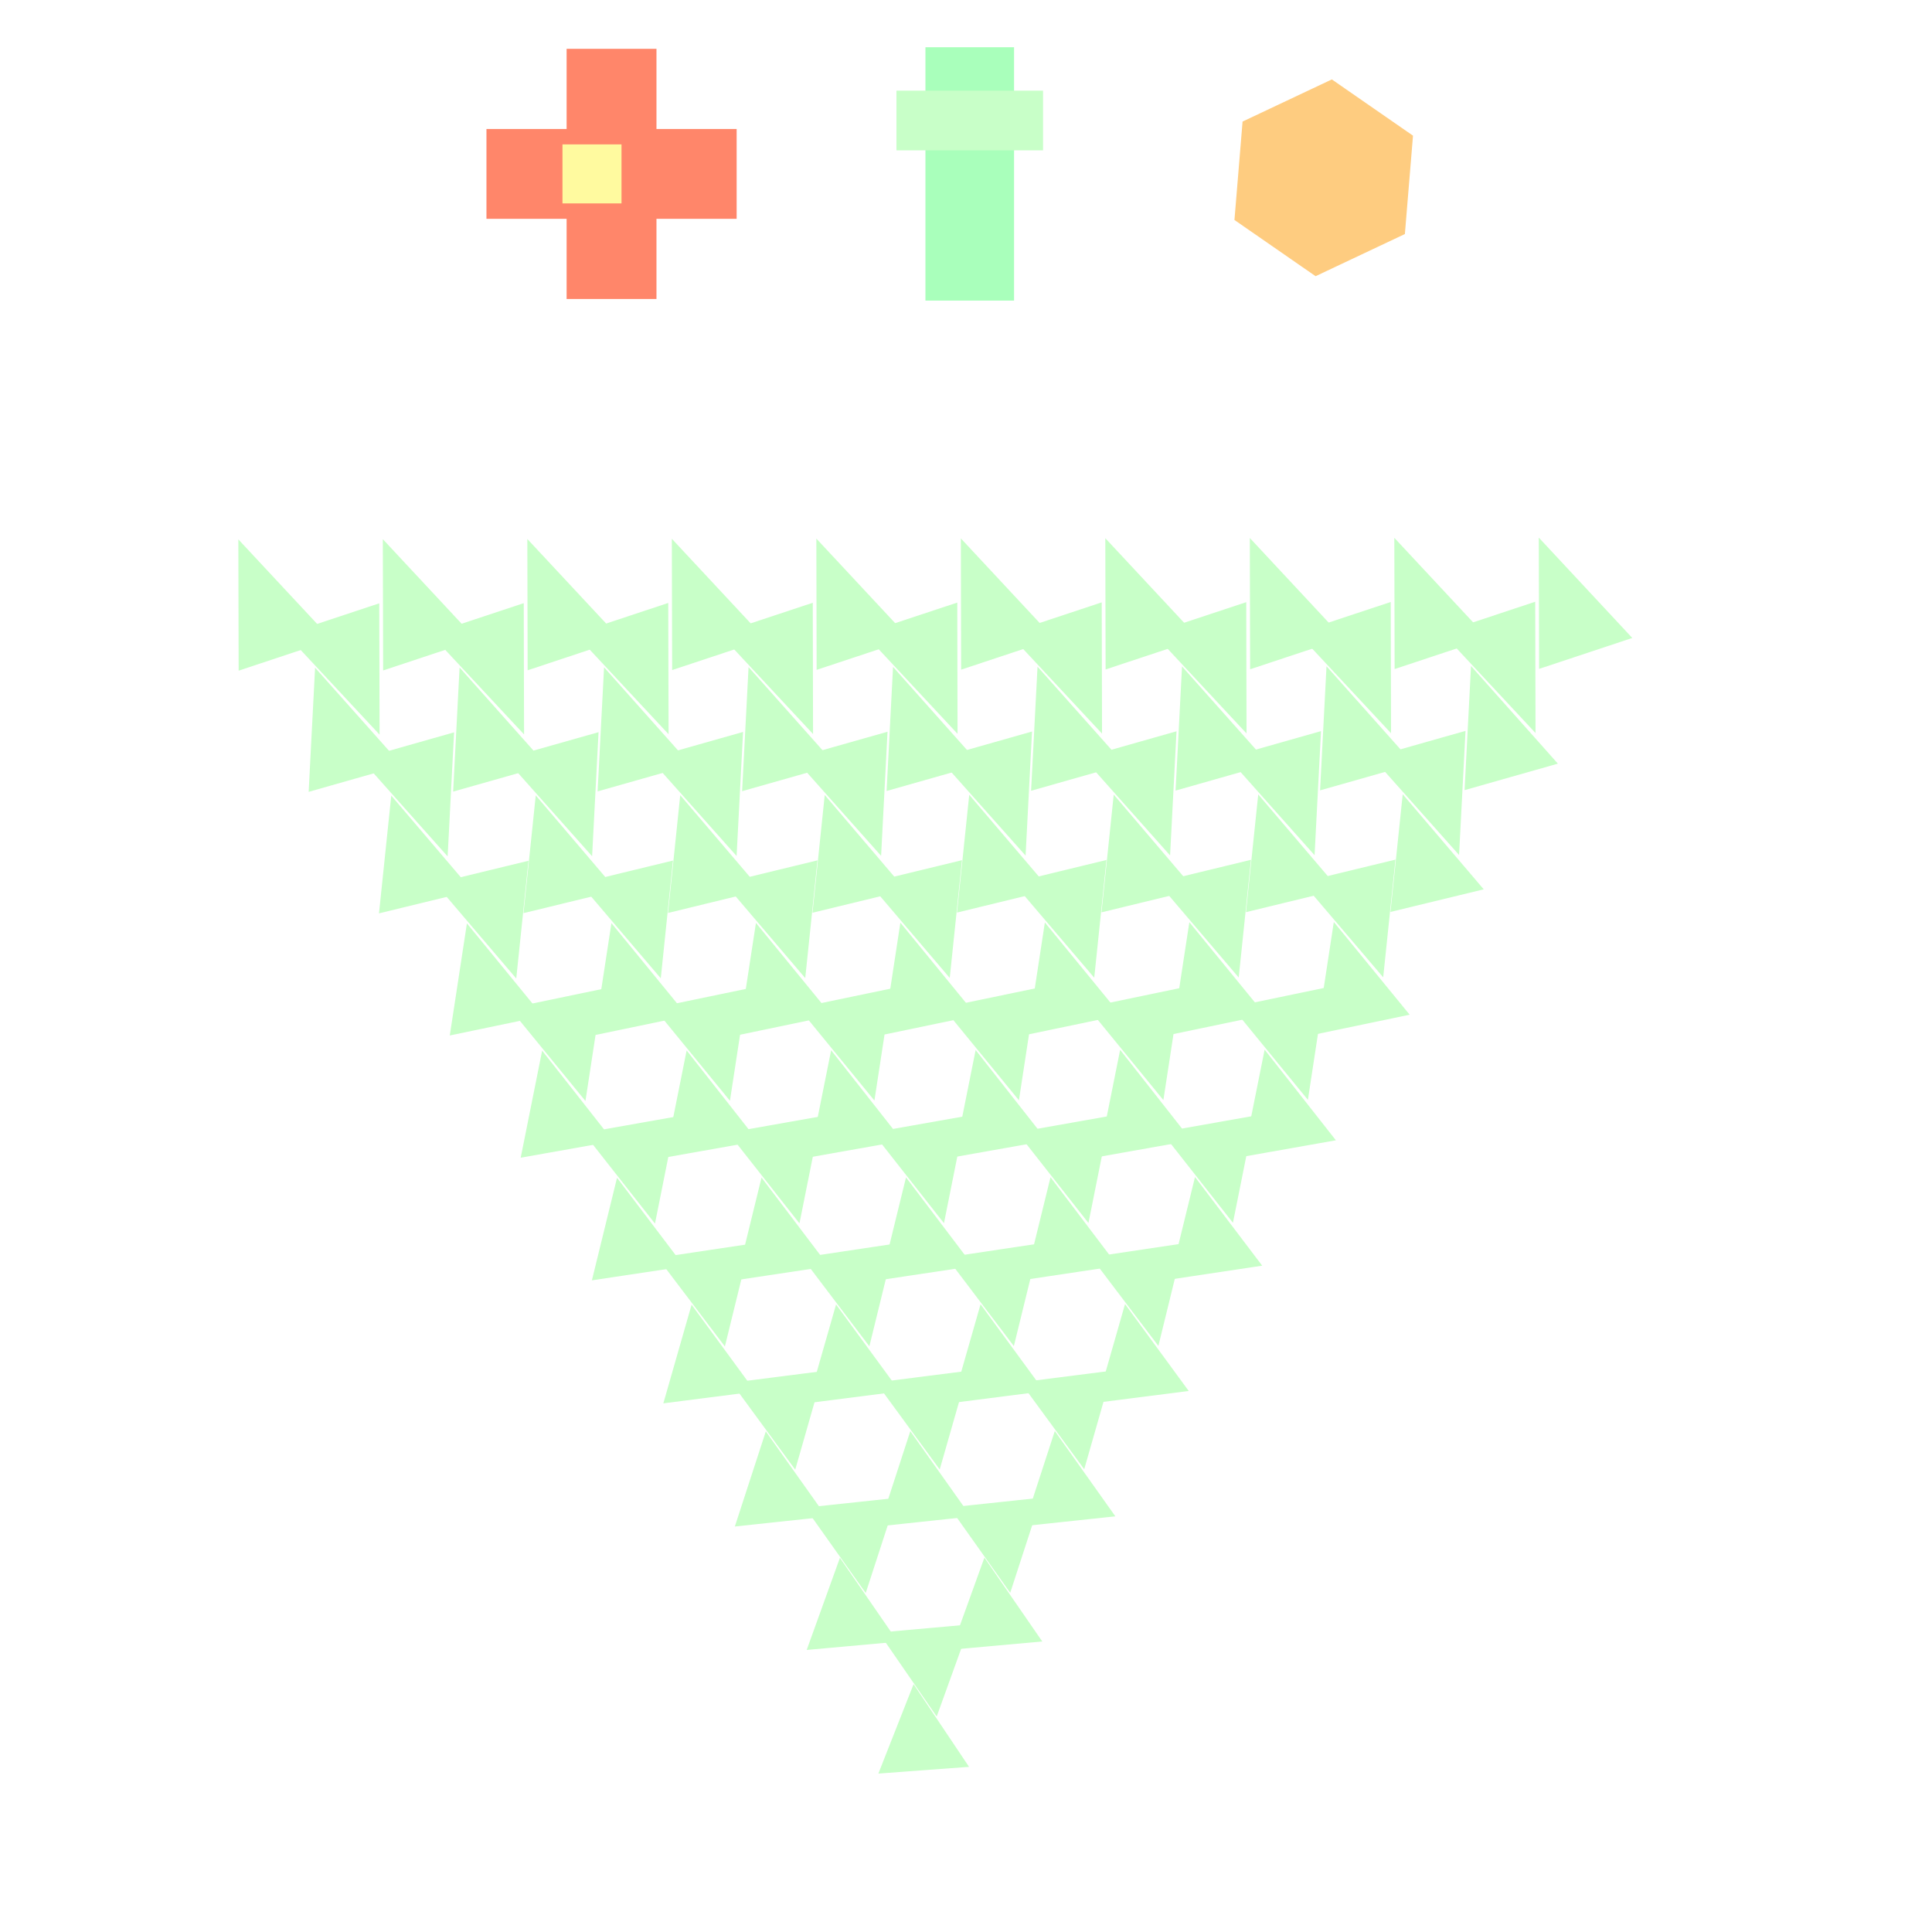 <!DOCTYPE svg>
<svg xmlns="http://www.w3.org/2000/svg" xmlns:xlink="http://www.w3.org/1999/xlink" width="600" height="600">
<rect width="100%" height="100%" fill="#808080" stroke="none"/>
<g transform="translate(300,300)">
<g transform="scale(3,3)">
<path stroke="rgb(0,0,0)" stroke-opacity="1" fill="rgb(255,255,255)" fill-opacity="1" id="Layer_1" d="M107.411 107.089 L105.406 107.092 L103.402 107.095 L101.397 107.098 L99.392 107.101 L97.388 107.104 L95.383 107.107 L93.378 107.11 L91.374 107.113 L89.369 107.116 L87.364 107.119 L85.359 107.122 L83.355 107.125 L81.35 107.128 L79.346 107.131 L77.341 107.134 L75.336 107.137 L73.331 107.14 L71.327 107.143 L69.322 107.146 L67.317 107.149 L65.313 107.152 L63.308 107.155 L61.303 107.158 L59.299 107.161 L57.294 107.164 L55.289 107.167 L53.285 107.17 L51.28 107.173 L49.275 107.176 L47.271 107.179 L45.266 107.182 L43.261 107.185 L41.257 107.188 L39.252 107.191 L37.247 107.194 L35.243 107.197 L33.238 107.2 L31.233 107.203 L29.229 107.206 L27.224 107.209 L25.219 107.212 L23.215 107.215 L21.21 107.218 L19.205 107.221 L17.201 107.224 L15.196 107.227 L13.191 107.23 L11.187 107.233 L9.182 107.236 L7.177 107.239 L5.173 107.242 L3.168 107.245 L1.163 107.248 L-0.841 107.252 L-2.846 107.255 L-4.851 107.258 L-6.855 107.261 L-8.86 107.264 L-10.865 107.267 L-12.87 107.27 L-14.874 107.273 L-16.879 107.276 L-18.884 107.279 L-20.888 107.282 L-22.893 107.285 L-24.898 107.288 L-26.902 107.291 L-28.907 107.294 L-30.912 107.297 L-32.916 107.3 L-34.921 107.303 L-36.926 107.306 L-38.93 107.309 L-40.935 107.312 L-42.94 107.315 L-44.944 107.318 L-46.949 107.321 L-48.954 107.324 L-50.958 107.327 L-52.963 107.33 L-54.968 107.333 L-56.972 107.336 L-58.977 107.339 L-60.982 107.342 L-62.986 107.345 L-64.991 107.348 L-66.996 107.351 L-69 107.354 L-71.005 107.357 L-73.01 107.36 L-75.014 107.363 L-77.019 107.366 L-79.024 107.369 L-81.028 107.372 L-83.033 107.375 L-85.038 107.378 L-87.042 107.381 L-89.047 107.384 L-91.052 107.387 L-93.056 107.39 L-95.061 107.393 L-97.066 107.396 L-99.07 107.399 L-101.075 107.402 L-103.08 107.405 L-105.084 107.408 L-107.089 107.411 L-107.092 105.406 L-107.095 103.402 L-107.098 101.397 L-107.101 99.392 L-107.104 97.388 L-107.107 95.383 L-107.11 93.378 L-107.113 91.374 L-107.116 89.369 L-107.119 87.364 L-107.122 85.359 L-107.125 83.355 L-107.128 81.35 L-107.131 79.346 L-107.134 77.341 L-107.137 75.336 L-107.14 73.331 L-107.143 71.327 L-107.146 69.322 L-107.149 67.317 L-107.152 65.313 L-107.155 63.308 L-107.158 61.303 L-107.161 59.299 L-107.164 57.294 L-107.167 55.289 L-107.17 53.285 L-107.173 51.28 L-107.176 49.275 L-107.179 47.271 L-107.182 45.266 L-107.185 43.261 L-107.188 41.257 L-107.191 39.252 L-107.194 37.247 L-107.197 35.243 L-107.2 33.238 L-107.203 31.233 L-107.206 29.229 L-107.209 27.224 L-107.212 25.219 L-107.215 23.215 L-107.218 21.21 L-107.221 19.205 L-107.224 17.201 L-107.227 15.196 L-107.23 13.191 L-107.233 11.187 L-107.236 9.182 L-107.239 7.177 L-107.242 5.173 L-107.245 3.168 L-107.248 1.163 L-107.251 -0.841 L-107.255 -2.846 L-107.258 -4.851 L-107.261 -6.855 L-107.264 -8.86 L-107.267 -10.865 L-107.27 -12.87 L-107.273 -14.874 L-107.276 -16.879 L-107.279 -18.884 L-107.282 -20.888 L-107.285 -22.893 L-107.288 -24.898 L-107.291 -26.902 L-107.294 -28.907 L-107.297 -30.912 L-107.3 -32.916 L-107.303 -34.921 L-107.306 -36.926 L-107.309 -38.93 L-107.312 -40.935 L-107.315 -42.94 L-107.318 -44.944 L-107.321 -46.949 L-107.324 -48.954 L-107.327 -50.958 L-107.33 -52.963 L-107.333 -54.968 L-107.336 -56.972 L-107.339 -58.977 L-107.342 -60.982 L-107.345 -62.986 L-107.348 -64.991 L-107.351 -66.996 L-107.354 -69 L-107.357 -71.005 L-107.36 -73.01 L-107.363 -75.014 L-107.366 -77.019 L-107.369 -79.024 L-107.372 -81.028 L-107.375 -83.033 L-107.378 -85.038 L-107.381 -87.042 L-107.384 -89.047 L-107.387 -91.052 L-107.39 -93.056 L-107.393 -95.061 L-107.396 -97.066 L-107.399 -99.07 L-107.402 -101.075 L-107.405 -103.08 L-107.408 -105.084 L-107.411 -107.089 L-105.406 -107.092 L-103.402 -107.095 L-101.397 -107.098 L-99.392 -107.101 L-97.388 -107.104 L-95.383 -107.107 L-93.378 -107.11 L-91.374 -107.113 L-89.369 -107.116 L-87.364 -107.119 L-85.359 -107.122 L-83.355 -107.125 L-81.35 -107.128 L-79.346 -107.131 L-77.341 -107.134 L-75.336 -107.137 L-73.331 -107.14 L-71.327 -107.143 L-69.322 -107.146 L-67.317 -107.149 L-65.313 -107.152 L-63.308 -107.155 L-61.303 -107.158 L-59.299 -107.161 L-57.294 -107.164 L-55.289 -107.167 L-53.285 -107.17 L-51.28 -107.173 L-49.275 -107.176 L-47.271 -107.179 L-45.266 -107.182 L-43.261 -107.185 L-41.257 -107.188 L-39.252 -107.191 L-37.247 -107.194 L-35.243 -107.197 L-33.238 -107.2 L-31.233 -107.203 L-29.229 -107.206 L-27.224 -107.209 L-25.219 -107.212 L-23.215 -107.215 L-21.21 -107.218 L-19.205 -107.221 L-17.201 -107.224 L-15.196 -107.227 L-13.191 -107.23 L-11.187 -107.233 L-9.182 -107.236 L-7.177 -107.239 L-5.173 -107.242 L-3.168 -107.245 L-1.163 -107.248 L0.841 -107.252 L2.846 -107.255 L4.851 -107.258 L6.855 -107.261 L8.86 -107.264 L10.865 -107.267 L12.87 -107.27 L14.874 -107.273 L16.879 -107.276 L18.884 -107.279 L20.888 -107.282 L22.893 -107.285 L24.898 -107.288 L26.902 -107.291 L28.907 -107.294 L30.912 -107.297 L32.916 -107.3 L34.921 -107.303 L36.926 -107.306 L38.93 -107.309 L40.935 -107.312 L42.94 -107.315 L44.944 -107.318 L46.949 -107.321 L48.954 -107.324 L50.958 -107.327 L52.963 -107.33 L54.968 -107.333 L56.972 -107.336 L58.977 -107.339 L60.982 -107.342 L62.986 -107.345 L64.991 -107.348 L66.996 -107.351 L69 -107.354 L71.005 -107.357 L73.01 -107.36 L75.014 -107.363 L77.019 -107.366 L79.024 -107.369 L81.028 -107.372 L83.033 -107.375 L85.038 -107.378 L87.042 -107.381 L89.047 -107.384 L91.052 -107.387 L93.056 -107.39 L95.061 -107.393 L97.066 -107.396 L99.07 -107.399 L101.075 -107.402 L103.08 -107.405 L105.084 -107.408 L107.089 -107.411 L107.092 -105.406 L107.095 -103.402 L107.098 -101.397 L107.101 -99.392 L107.104 -97.388 L107.107 -95.383 L107.11 -93.378 L107.113 -91.374 L107.116 -89.369 L107.119 -87.364 L107.122 -85.359 L107.125 -83.355 L107.128 -81.35 L107.131 -79.346 L107.134 -77.341 L107.137 -75.336 L107.14 -73.331 L107.143 -71.327 L107.146 -69.322 L107.149 -67.317 L107.152 -65.313 L107.155 -63.308 L107.158 -61.303 L107.161 -59.299 L107.164 -57.294 L107.167 -55.289 L107.17 -53.285 L107.173 -51.28 L107.176 -49.275 L107.179 -47.271 L107.182 -45.266 L107.185 -43.261 L107.188 -41.257 L107.191 -39.252 L107.194 -37.247 L107.197 -35.243 L107.2 -33.238 L107.203 -31.233 L107.206 -29.229 L107.209 -27.224 L107.212 -25.219 L107.215 -23.215 L107.218 -21.21 L107.221 -19.205 L107.224 -17.201 L107.227 -15.196 L107.23 -13.191 L107.233 -11.187 L107.236 -9.182 L107.239 -7.177 L107.242 -5.173 L107.245 -3.168 L107.248 -1.163 L107.251 0.841 L107.255 2.846 L107.258 4.851 L107.261 6.855 L107.264 8.86 L107.267 10.865 L107.27 12.87 L107.273 14.874 L107.276 16.879 L107.279 18.884 L107.282 20.888 L107.285 22.893 L107.288 24.898 L107.291 26.902 L107.294 28.907 L107.297 30.912 L107.3 32.916 L107.303 34.921 L107.306 36.926 L107.309 38.93 L107.312 40.935 L107.315 42.94 L107.318 44.944 L107.321 46.949 L107.324 48.954 L107.327 50.958 L107.33 52.963 L107.333 54.968 L107.336 56.972 L107.339 58.977 L107.342 60.982 L107.345 62.986 L107.348 64.991 L107.351 66.996 L107.354 69 L107.357 71.005 L107.36 73.01 L107.363 75.014 L107.366 77.019 L107.369 79.024 L107.372 81.028 L107.375 83.033 L107.378 85.038 L107.381 87.042 L107.384 89.047 L107.387 91.052 L107.39 93.056 L107.393 95.061 L107.396 97.066 L107.399 99.07 L107.402 101.075 L107.405 103.08 L107.408 105.084 L107.411 107.089 Z " />
<path stroke="rgb(169,255,187)" stroke-opacity="1" fill="rgb(169,255,187)" fill-opacity="1" id="scalebar" d="M-3.699 -94.609 L-1.656 -94.609 L0.388 -94.609 L2.431 -94.609 L4.475 -94.609 L4.475 -92.669 L4.475 -90.728 L4.475 -88.788 L4.475 -86.847 L4.475 -84.907 L4.475 -82.966 L4.475 -81.026 L4.475 -79.085 L4.475 -77.145 L4.475 -75.204 L4.475 -73.264 L4.475 -71.323 L4.475 -69.383 L2.431 -69.383 L0.388 -69.383 L-1.656 -69.383 L-3.699 -69.383 L-3.699 -71.323 L-3.699 -73.264 L-3.699 -75.204 L-3.699 -77.145 L-3.699 -79.085 L-3.699 -81.026 L-3.699 -82.966 L-3.699 -84.907 L-3.699 -86.847 L-3.699 -88.788 L-3.699 -90.728 L-3.699 -92.669 L-3.699 -94.609 Z " />
<path stroke="rgb(200,255,200)" stroke-opacity="1" fill="rgb(200,255,200)" fill-opacity="1" id="scaleslider" d="M-6.699 -90.115 L-4.674 -90.115 L-2.649 -90.115 L-0.624 -90.115 L1.4 -90.115 L3.425 -90.115 L5.45 -90.115 L7.475 -90.115 L7.475 -88.388 L7.475 -86.662 L7.475 -84.935 L5.45 -84.935 L3.425 -84.935 L1.4 -84.935 L-0.624 -84.935 L-2.649 -84.935 L-4.674 -84.935 L-6.699 -84.935 L-6.699 -86.662 L-6.699 -88.388 L-6.699 -90.115 Z " />
<path stroke="rgb(255,134,106)" stroke-opacity="1" fill="rgb(255,134,106)" fill-opacity="1" id="tranbar" d="M-49.142 -86.146 L-47.068 -86.146 L-44.993 -86.146 L-42.919 -86.146 L-40.844 -86.146 L-40.844 -88.221 L-40.844 -90.296 L-40.844 -92.37 L-40.844 -94.445 L-38.769 -94.445 L-36.693 -94.445 L-34.617 -94.445 L-32.542 -94.445 L-32.542 -92.37 L-32.542 -90.296 L-32.542 -88.221 L-32.542 -86.146 L-30.467 -86.146 L-28.392 -86.146 L-26.318 -86.146 L-24.243 -86.146 L-24.243 -84.072 L-24.243 -81.997 L-24.243 -79.922 L-24.243 -77.848 L-26.318 -77.848 L-28.392 -77.848 L-30.467 -77.848 L-32.542 -77.848 L-32.542 -75.773 L-32.542 -73.698 L-32.542 -71.623 L-32.542 -69.548 L-34.617 -69.548 L-36.693 -69.548 L-38.769 -69.548 L-40.844 -69.548 L-40.844 -71.623 L-40.844 -73.698 L-40.844 -75.773 L-40.844 -77.848 L-42.919 -77.848 L-44.993 -77.848 L-47.068 -77.848 L-49.142 -77.848 L-49.142 -79.922 L-49.142 -81.997 L-49.142 -84.072 L-49.142 -86.146 Z " />
<path stroke="rgb(255,250,159)" stroke-opacity="1" fill="rgb(255,250,159)" fill-opacity="1" id="translider" d="M-41.273 -84.553 L-39.57 -84.553 L-37.867 -84.553 L-36.163 -84.553 L-36.163 -82.85 L-36.163 -81.147 L-36.163 -79.444 L-37.867 -79.444 L-39.57 -79.444 L-41.273 -79.444 L-41.273 -81.147 L-41.273 -82.85 L-41.273 -84.553 Z " />
<path stroke="rgb(254,204,128)" stroke-opacity="1" fill="rgb(254,204,128)" fill-opacity="1" id="rotate" d="M45.751 -85.71 L45.593 -83.788 L45.434 -81.866 L45.275 -79.944 L45.117 -78.022 L44.958 -76.101 L43.214 -75.277 L41.47 -74.454 L39.726 -73.63 L37.982 -72.807 L36.239 -71.984 L34.653 -73.082 L33.068 -74.181 L31.483 -75.279 L29.897 -76.378 L28.312 -77.477 L28.471 -79.398 L28.63 -81.321 L28.788 -83.243 L28.947 -85.165 L29.105 -87.087 L30.849 -87.91 L32.593 -88.733 L34.337 -89.556 L36.081 -90.38 L37.825 -91.203 L39.41 -90.104 L40.995 -89.006 L42.581 -87.907 L44.166 -86.809 L45.751 -85.71 Z " />
<path stroke="rgb(200,255,200)" stroke-opacity="1" fill="rgb(200,255,200)" fill-opacity="1" id="tri_0" d="M59.797 -43.076 L61.453 -41.298 L63.11 -39.52 L64.766 -37.742 L66.422 -35.965 L68.078 -34.187 L66.428 -33.639 L64.777 -33.092 L63.127 -32.544 L61.476 -31.997 L59.825 -31.45 L59.82 -33.775 L59.814 -36.1 L59.809 -38.425 L59.803 -40.75 L59.797 -43.076 Z " />
<path stroke="rgb(200,255,200)" stroke-opacity="1" fill="rgb(200,255,200)" fill-opacity="1" id="tri_0_18_" d="M44.842 -43.053 L46.498 -41.276 L48.155 -39.5 L49.811 -37.723 L51.467 -35.947 L53.123 -34.17 L51.472 -33.622 L49.822 -33.074 L48.171 -32.527 L46.52 -31.979 L44.869 -31.431 L44.864 -33.755 L44.859 -36.08 L44.853 -38.404 L44.848 -40.729 L44.842 -43.053 Z " />
<path stroke="rgb(200,255,200)" stroke-opacity="1" fill="rgb(200,255,200)" fill-opacity="1" id="tri_1_16_" d="M52.715 -29.812 L54.246 -28.092 L55.776 -26.372 L57.307 -24.651 L58.837 -22.931 L60.368 -21.211 L58.724 -20.744 L57.08 -20.277 L55.435 -19.811 L53.791 -19.344 L52.147 -18.877 L52.261 -21.064 L52.374 -23.251 L52.488 -25.438 L52.602 -27.625 L52.715 -29.812 Z " />
<path stroke="rgb(200,255,200)" stroke-opacity="1" fill="rgb(200,255,200)" fill-opacity="1" id="tri_0_17_" d="M58.454 -25.389 L56.798 -27.167 L55.141 -28.944 L53.485 -30.721 L51.829 -32.499 L50.172 -34.276 L51.823 -34.824 L53.474 -35.372 L55.124 -35.92 L56.775 -36.468 L58.426 -37.016 L58.432 -34.69 L58.437 -32.365 L58.443 -30.04 L58.449 -27.715 L58.454 -25.389 Z " />
<path stroke="rgb(200,255,200)" stroke-opacity="1" fill="rgb(200,255,200)" fill-opacity="1" id="tri_0_16_" d="M29.884 -43.034 L31.541 -41.256 L33.198 -39.478 L34.854 -37.701 L36.511 -35.923 L38.168 -34.145 L36.516 -33.598 L34.865 -33.05 L33.213 -32.503 L31.562 -31.956 L29.91 -31.409 L29.905 -33.734 L29.9 -36.059 L29.895 -38.384 L29.889 -40.709 L29.884 -43.034 Z " />
<path stroke="rgb(200,255,200)" stroke-opacity="1" fill="rgb(200,255,200)" fill-opacity="1" id="tri_1_15_" d="M37.756 -29.788 L39.287 -28.067 L40.819 -26.348 L42.35 -24.628 L43.881 -22.908 L45.412 -21.188 L43.767 -20.721 L42.122 -20.254 L40.478 -19.787 L38.833 -19.32 L37.188 -18.854 L37.302 -21.041 L37.415 -23.227 L37.529 -25.414 L37.643 -27.601 L37.756 -29.788 Z " />
<path stroke="rgb(200,255,200)" stroke-opacity="1" fill="rgb(200,255,200)" fill-opacity="1" id="tri_0_15_" d="M43.498 -25.369 L41.842 -27.146 L40.185 -28.923 L38.528 -30.7 L36.871 -32.477 L35.214 -34.255 L36.865 -34.802 L38.517 -35.349 L40.168 -35.897 L41.82 -36.444 L43.471 -36.991 L43.477 -34.667 L43.482 -32.342 L43.488 -30.018 L43.493 -27.694 L43.498 -25.369 Z " />
<path stroke="rgb(200,255,200)" stroke-opacity="1" fill="rgb(200,255,200)" fill-opacity="1" id="tri_2_14_" d="M45.584 -16.569 L47.005 -14.901 L48.426 -13.234 L49.846 -11.566 L51.267 -9.899 L52.688 -8.231 L51.052 -7.834 L49.417 -7.438 L47.781 -7.041 L46.146 -6.645 L44.51 -6.248 L44.725 -8.312 L44.94 -10.376 L45.155 -12.441 L45.37 -14.505 L45.584 -16.569 Z " />
<path stroke="rgb(200,255,200)" stroke-opacity="1" fill="rgb(200,255,200)" fill-opacity="1" id="tri_1_14_" d="M50.606 -12.735 L49.075 -14.455 L47.544 -16.175 L46.013 -17.895 L44.482 -19.615 L42.951 -21.335 L44.595 -21.802 L46.24 -22.269 L47.885 -22.736 L49.53 -23.203 L51.175 -23.669 L51.061 -21.483 L50.947 -19.296 L50.834 -17.109 L50.72 -14.922 L50.606 -12.735 Z " />
<path stroke="rgb(200,255,200)" stroke-opacity="1" fill="rgb(200,255,200)" fill-opacity="1" id="tri_0_14_" d="M14.923 -43.013 L16.58 -41.236 L18.237 -39.458 L19.894 -37.681 L21.551 -35.903 L23.208 -34.126 L21.556 -33.579 L19.905 -33.032 L18.254 -32.485 L16.602 -31.938 L14.951 -31.391 L14.945 -33.715 L14.94 -36.04 L14.934 -38.364 L14.929 -40.689 L14.923 -43.013 Z " />
<path stroke="rgb(200,255,200)" stroke-opacity="1" fill="rgb(200,255,200)" fill-opacity="1" id="tri_1_13_" d="M22.799 -29.769 L24.329 -28.048 L25.86 -26.327 L27.391 -24.606 L28.922 -22.885 L30.452 -21.164 L28.808 -20.698 L27.164 -20.231 L25.52 -19.764 L23.875 -19.297 L22.231 -18.83 L22.345 -21.018 L22.458 -23.206 L22.572 -25.393 L22.685 -27.581 L22.799 -29.769 Z " />
<path stroke="rgb(200,255,200)" stroke-opacity="1" fill="rgb(200,255,200)" fill-opacity="1" id="tri_0_13_" d="M28.538 -25.346 L26.881 -27.124 L25.225 -28.902 L23.568 -30.681 L21.912 -32.459 L20.255 -34.237 L21.906 -34.784 L23.558 -35.331 L25.209 -35.878 L26.86 -36.425 L28.512 -36.972 L28.517 -34.647 L28.522 -32.322 L28.527 -29.996 L28.533 -27.671 L28.538 -25.346 Z " />
<path stroke="rgb(200,255,200)" stroke-opacity="1" fill="rgb(200,255,200)" fill-opacity="1" id="tri_2_13_" d="M30.628 -16.547 L32.048 -14.879 L33.468 -13.212 L34.888 -11.545 L36.309 -9.877 L37.729 -8.21 L36.093 -7.813 L34.458 -7.416 L32.823 -7.02 L31.188 -6.623 L29.553 -6.226 L29.768 -8.29 L29.983 -10.354 L30.198 -12.419 L30.413 -14.483 L30.628 -16.547 Z " />
<path stroke="rgb(200,255,200)" stroke-opacity="1" fill="rgb(200,255,200)" fill-opacity="1" id="tri_1_12_" d="M35.648 -12.711 L34.117 -14.431 L32.587 -16.151 L31.056 -17.871 L29.525 -19.591 L27.995 -21.311 L29.639 -21.778 L31.283 -22.245 L32.928 -22.711 L34.572 -23.178 L36.216 -23.645 L36.102 -21.458 L35.989 -19.271 L35.875 -17.085 L35.761 -14.898 L35.648 -12.711 Z " />
<path stroke="rgb(200,255,200)" stroke-opacity="1" fill="rgb(200,255,200)" fill-opacity="1" id="tri_3_12_" d="M38.401 -3.37 L39.725 -1.752 L41.048 -0.133 L42.372 1.485 L43.696 3.103 L45.02 4.722 L43.397 5.061 L41.774 5.399 L40.151 5.738 L38.528 6.076 L36.906 6.415 L37.205 4.458 L37.504 2.501 L37.803 0.544 L38.102 -1.413 L38.401 -3.37 Z " />
<path stroke="rgb(200,255,200)" stroke-opacity="1" fill="rgb(200,255,200)" fill-opacity="1" id="tri_2_12_" d="M42.812 -0.04 L41.392 -1.708 L39.972 -3.375 L38.552 -5.043 L37.131 -6.71 L35.711 -8.378 L37.346 -8.774 L38.981 -9.171 L40.617 -9.568 L42.252 -9.965 L43.887 -10.361 L43.672 -8.297 L43.457 -6.233 L43.242 -4.169 L43.027 -2.105 L42.812 -0.04 Z " />
<path stroke="rgb(200,255,200)" stroke-opacity="1" fill="rgb(200,255,200)" fill-opacity="1" id="tri_0_12_" d="M-0.03 -42.992 L1.626 -41.215 L3.282 -39.438 L4.937 -37.661 L6.593 -35.884 L8.249 -34.107 L6.598 -33.559 L4.947 -33.012 L3.296 -32.464 L1.645 -31.917 L-0.006 -31.369 L-0.011 -33.694 L-0.015 -36.018 L-0.02 -38.343 L-0.025 -40.667 L-0.03 -42.992 Z " />
<path stroke="rgb(200,255,200)" stroke-opacity="1" fill="rgb(200,255,200)" fill-opacity="1" id="tri_1_11_" d="M7.841 -29.745 L9.371 -28.025 L10.902 -26.305 L12.433 -24.585 L13.964 -22.866 L15.495 -21.146 L13.85 -20.679 L12.206 -20.212 L10.561 -19.745 L8.917 -19.278 L7.272 -18.811 L7.386 -20.998 L7.5 -23.185 L7.613 -25.371 L7.727 -27.558 L7.841 -29.745 Z " />
<path stroke="rgb(200,255,200)" stroke-opacity="1" fill="rgb(200,255,200)" fill-opacity="1" id="tri_0_11_" d="M13.579 -25.329 L11.923 -27.106 L10.266 -28.883 L8.61 -30.66 L6.953 -32.437 L5.297 -34.214 L6.948 -34.761 L8.598 -35.309 L10.249 -35.856 L11.9 -36.404 L13.551 -36.952 L13.557 -34.627 L13.562 -32.303 L13.568 -29.978 L13.574 -27.654 L13.579 -25.329 Z " />
<path stroke="rgb(200,255,200)" stroke-opacity="1" fill="rgb(200,255,200)" fill-opacity="1" id="tri_2_11_" d="M15.669 -16.53 L17.09 -14.862 L18.51 -13.194 L19.93 -11.525 L21.351 -9.857 L22.771 -8.189 L21.136 -7.793 L19.501 -7.396 L17.866 -7 L16.232 -6.604 L14.597 -6.207 L14.811 -8.272 L15.026 -10.336 L15.24 -12.401 L15.455 -14.465 L15.669 -16.53 Z " />
<path stroke="rgb(200,255,200)" stroke-opacity="1" fill="rgb(200,255,200)" fill-opacity="1" id="tri_1_10_" d="M20.69 -12.688 L19.159 -14.409 L17.628 -16.13 L16.098 -17.851 L14.567 -19.572 L13.036 -21.292 L14.68 -21.759 L16.325 -22.226 L17.969 -22.693 L19.613 -23.16 L21.258 -23.627 L21.144 -21.439 L21.031 -19.252 L20.917 -17.064 L20.804 -14.876 L20.69 -12.688 Z " />
<path stroke="rgb(200,255,200)" stroke-opacity="1" fill="rgb(200,255,200)" fill-opacity="1" id="tri_3_11_" d="M23.446 -3.347 L24.769 -1.728 L26.093 -0.11 L27.416 1.509 L28.739 3.128 L30.063 4.746 L28.44 5.084 L26.817 5.422 L25.193 5.761 L23.57 6.099 L21.947 6.437 L22.247 4.48 L22.547 2.523 L22.846 0.566 L23.146 -1.39 L23.446 -3.347 Z " />
<path stroke="rgb(200,255,200)" stroke-opacity="1" fill="rgb(200,255,200)" fill-opacity="1" id="tri_2_10_" d="M27.855 -0.02 L26.435 -1.688 L25.015 -3.356 L23.596 -5.023 L22.176 -6.691 L20.756 -8.359 L22.391 -8.755 L24.026 -9.151 L25.661 -9.548 L27.296 -9.944 L28.93 -10.341 L28.715 -8.277 L28.5 -6.212 L28.285 -4.148 L28.07 -2.084 L27.855 -0.02 Z " />
<path stroke="rgb(200,255,200)" stroke-opacity="1" fill="rgb(200,255,200)" fill-opacity="1" id="tri_4_10_" d="M31.191 9.821 L32.429 11.396 L33.668 12.971 L34.906 14.546 L36.144 16.121 L37.382 17.696 L35.771 17.981 L34.16 18.266 L32.549 18.551 L30.938 18.836 L29.327 19.121 L29.7 17.261 L30.072 15.401 L30.445 13.541 L30.818 11.681 L31.191 9.821 Z " />
<path stroke="rgb(200,255,200)" stroke-opacity="1" fill="rgb(200,255,200)" fill-opacity="1" id="tri_3_10_" d="M35.068 12.672 L33.744 11.053 L32.42 9.434 L31.096 7.815 L29.772 6.196 L28.448 4.577 L30.071 4.239 L31.694 3.901 L33.317 3.562 L34.94 3.224 L36.563 2.886 L36.264 4.843 L35.965 6.8 L35.666 8.757 L35.367 10.714 L35.068 12.672 Z " />
<path stroke="rgb(200,255,200)" stroke-opacity="1" fill="rgb(200,255,200)" fill-opacity="1" id="tri_0_10_" d="M-14.989 -42.972 L-13.332 -41.195 L-11.675 -39.417 L-10.018 -37.639 L-8.362 -35.862 L-6.705 -34.084 L-8.357 -33.537 L-10.008 -32.99 L-11.66 -32.443 L-13.312 -31.896 L-14.964 -31.348 L-14.969 -33.673 L-14.974 -35.998 L-14.979 -38.323 L-14.984 -40.648 L-14.989 -42.972 Z " />
<path stroke="rgb(200,255,200)" stroke-opacity="1" fill="rgb(200,255,200)" fill-opacity="1" id="tri_1_9_" d="M-7.117 -29.722 L-5.586 -28.002 L-4.055 -26.282 L-2.524 -24.561 L-0.993 -22.841 L0.538 -21.121 L-1.106 -20.655 L-2.751 -20.188 L-4.395 -19.721 L-6.04 -19.255 L-7.684 -18.788 L-7.571 -20.975 L-7.457 -23.161 L-7.344 -25.348 L-7.23 -27.535 L-7.117 -29.722 Z " />
<path stroke="rgb(200,255,200)" stroke-opacity="1" fill="rgb(200,255,200)" fill-opacity="1" id="tri_0_9_" d="M-1.377 -25.307 L-3.034 -27.085 L-4.691 -28.862 L-6.347 -30.639 L-8.004 -32.416 L-9.661 -34.194 L-8.009 -34.741 L-6.357 -35.288 L-4.705 -35.835 L-3.053 -36.383 L-1.401 -36.93 L-1.397 -34.605 L-1.392 -32.281 L-1.387 -29.956 L-1.382 -27.632 L-1.377 -25.307 Z " />
<path stroke="rgb(200,255,200)" stroke-opacity="1" fill="rgb(200,255,200)" fill-opacity="1" id="tri_2_9_" d="M0.711 -16.508 L2.132 -14.841 L3.552 -13.173 L4.972 -11.506 L6.392 -9.838 L7.813 -8.171 L6.178 -7.774 L4.543 -7.376 L2.908 -6.979 L1.273 -6.582 L-0.361 -6.184 L-0.147 -8.249 L0.068 -10.314 L0.282 -12.379 L0.497 -14.444 L0.711 -16.508 Z " />
<path stroke="rgb(200,255,200)" stroke-opacity="1" fill="rgb(200,255,200)" fill-opacity="1" id="tri_1_8_" d="M5.732 -12.669 L4.201 -14.389 L2.671 -16.109 L1.14 -17.829 L-0.391 -19.549 L-1.922 -21.269 L-0.277 -21.736 L1.367 -22.203 L3.012 -22.669 L4.656 -23.136 L6.3 -23.603 L6.187 -21.416 L6.073 -19.229 L5.959 -17.043 L5.846 -14.856 L5.732 -12.669 Z " />
<path stroke="rgb(200,255,200)" stroke-opacity="1" fill="rgb(200,255,200)" fill-opacity="1" id="tri_3_9_" d="M8.489 -3.323 L9.813 -1.704 L11.137 -0.086 L12.461 1.532 L13.785 3.15 L15.109 4.769 L13.485 5.107 L11.862 5.445 L10.239 5.783 L8.615 6.121 L6.992 6.459 L7.292 4.502 L7.591 2.546 L7.891 0.59 L8.19 -1.366 L8.489 -3.323 Z " />
<path stroke="rgb(200,255,200)" stroke-opacity="1" fill="rgb(200,255,200)" fill-opacity="1" id="tri_2_8_" d="M12.899 -0.001 L11.479 -1.668 L10.059 -3.335 L8.638 -5.003 L7.218 -6.67 L5.798 -8.337 L7.432 -8.734 L9.067 -9.132 L10.702 -9.529 L12.337 -9.926 L13.972 -10.323 L13.757 -8.259 L13.543 -6.194 L13.328 -4.13 L13.114 -2.065 L12.899 -0.001 Z " />
<path stroke="rgb(200,255,200)" stroke-opacity="1" fill="rgb(200,255,200)" fill-opacity="1" id="tri_4_9_" d="M16.234 9.841 L17.472 11.416 L18.71 12.991 L19.947 14.565 L21.185 16.14 L22.423 17.715 L20.812 18.001 L19.201 18.286 L17.59 18.572 L15.98 18.857 L14.369 19.143 L14.742 17.282 L15.115 15.422 L15.488 13.562 L15.861 11.701 L16.234 9.841 Z " />
<path stroke="rgb(200,255,200)" stroke-opacity="1" fill="rgb(200,255,200)" fill-opacity="1" id="tri_3_8_" d="M20.109 12.693 L18.786 11.074 L17.462 9.455 L16.138 7.837 L14.815 6.218 L13.491 4.599 L15.115 4.261 L16.738 3.923 L18.361 3.585 L19.985 3.247 L21.608 2.909 L21.308 4.866 L21.008 6.823 L20.709 8.779 L20.409 10.736 L20.109 12.693 Z " />
<path stroke="rgb(200,255,200)" stroke-opacity="1" fill="rgb(200,255,200)" fill-opacity="1" id="tri_5_8_" d="M23.942 22.983 L25.105 24.517 L26.268 26.051 L27.431 27.586 L28.593 29.12 L29.756 30.654 L28.159 30.894 L26.561 31.135 L24.964 31.375 L23.366 31.615 L21.769 31.855 L22.203 30.081 L22.638 28.306 L23.073 26.532 L23.508 24.757 L23.942 22.983 Z " />
<path stroke="rgb(200,255,200)" stroke-opacity="1" fill="rgb(200,255,200)" fill-opacity="1" id="tri_4_8_" d="M27.356 25.422 L26.118 23.847 L24.881 22.273 L23.643 20.698 L22.405 19.123 L21.167 17.549 L22.778 17.263 L24.389 16.978 L25.999 16.692 L27.61 16.407 L29.221 16.121 L28.848 17.981 L28.475 19.841 L28.102 21.701 L27.729 23.561 L27.356 25.422 Z " />
<path stroke="rgb(200,255,200)" stroke-opacity="1" fill="rgb(200,255,200)" fill-opacity="1" id="tri_0_8_" d="M-29.949 -42.955 L-28.292 -41.177 L-26.636 -39.399 L-24.979 -37.621 L-23.322 -35.843 L-21.665 -34.065 L-23.317 -33.517 L-24.968 -32.97 L-26.619 -32.423 L-28.27 -31.876 L-29.921 -31.328 L-29.927 -33.654 L-29.932 -35.979 L-29.938 -38.304 L-29.944 -40.629 L-29.949 -42.955 Z " />
<path stroke="rgb(200,255,200)" stroke-opacity="1" fill="rgb(200,255,200)" fill-opacity="1" id="tri_1_7_" d="M-22.073 -29.701 L-20.542 -27.981 L-19.012 -26.261 L-17.482 -24.54 L-15.951 -22.82 L-14.421 -21.1 L-16.065 -20.634 L-17.709 -20.167 L-19.353 -19.701 L-20.997 -19.235 L-22.642 -18.769 L-22.528 -20.956 L-22.414 -23.142 L-22.3 -25.328 L-22.186 -27.515 L-22.073 -29.701 Z " />
<path stroke="rgb(200,255,200)" stroke-opacity="1" fill="rgb(200,255,200)" fill-opacity="1" id="tri_0_7_" d="M-16.336 -25.286 L-17.992 -27.064 L-19.648 -28.841 L-21.305 -30.619 L-22.961 -32.396 L-24.617 -34.174 L-22.966 -34.721 L-21.315 -35.268 L-19.664 -35.815 L-18.012 -36.363 L-16.361 -36.91 L-16.356 -34.585 L-16.351 -32.26 L-16.346 -29.936 L-16.341 -27.611 L-16.336 -25.286 Z " />
<path stroke="rgb(200,255,200)" stroke-opacity="1" fill="rgb(200,255,200)" fill-opacity="1" id="tri_2_7_" d="M-14.247 -16.49 L-12.827 -14.822 L-11.407 -13.154 L-9.986 -11.486 L-8.566 -9.818 L-7.146 -8.15 L-8.781 -7.753 L-10.416 -7.356 L-12.051 -6.959 L-13.686 -6.562 L-15.321 -6.166 L-15.106 -8.23 L-14.891 -10.295 L-14.677 -12.36 L-14.462 -14.425 L-14.247 -16.49 Z " />
<path stroke="rgb(200,255,200)" stroke-opacity="1" fill="rgb(200,255,200)" fill-opacity="1" id="tri_1_6_" d="M-9.225 -12.646 L-10.756 -14.367 L-12.287 -16.087 L-13.818 -17.808 L-15.348 -19.529 L-16.879 -21.249 L-15.235 -21.715 L-13.591 -22.182 L-11.946 -22.648 L-10.302 -23.114 L-8.658 -23.58 L-8.772 -21.393 L-8.885 -19.206 L-8.998 -17.02 L-9.112 -14.833 L-9.225 -12.646 Z " />
<path stroke="rgb(200,255,200)" stroke-opacity="1" fill="rgb(200,255,200)" fill-opacity="1" id="tri_3_7_" d="M-6.468 -3.3 L-5.144 -1.681 L-3.82 -0.062 L-2.496 1.557 L-1.172 3.176 L0.152 4.795 L-1.472 5.133 L-3.095 5.47 L-4.719 5.808 L-6.342 6.145 L-7.965 6.483 L-7.666 4.526 L-7.366 2.57 L-7.067 0.613 L-6.767 -1.343 L-6.468 -3.3 Z " />
<path stroke="rgb(200,255,200)" stroke-opacity="1" fill="rgb(200,255,200)" fill-opacity="1" id="tri_2_6_" d="M-2.059 0.022 L-3.479 -1.646 L-4.899 -3.314 L-6.32 -4.982 L-7.74 -6.65 L-9.161 -8.318 L-7.526 -8.714 L-5.891 -9.111 L-4.256 -9.508 L-2.621 -9.905 L-0.986 -10.302 L-1.2 -8.237 L-1.415 -6.172 L-1.629 -4.107 L-1.844 -2.043 L-2.059 0.022 Z " />
<path stroke="rgb(200,255,200)" stroke-opacity="1" fill="rgb(200,255,200)" fill-opacity="1" id="tri_4_7_" d="M1.275 9.86 L2.513 11.435 L3.751 13.01 L4.989 14.585 L6.227 16.16 L7.465 17.735 L5.855 18.02 L4.244 18.306 L2.633 18.591 L1.023 18.877 L-0.588 19.162 L-0.215 17.302 L0.157 15.441 L0.53 13.581 L0.902 11.721 L1.275 9.86 Z " />
<path stroke="rgb(200,255,200)" stroke-opacity="1" fill="rgb(200,255,200)" fill-opacity="1" id="tri_3_6_" d="M5.154 12.716 L3.83 11.097 L2.506 9.479 L1.182 7.86 L-0.142 6.241 L-1.466 4.622 L0.158 4.285 L1.781 3.947 L3.404 3.61 L5.028 3.272 L6.651 2.935 L6.352 4.891 L6.052 6.847 L5.753 8.803 L5.453 10.76 L5.154 12.716 Z " />
<path stroke="rgb(200,255,200)" stroke-opacity="1" fill="rgb(200,255,200)" fill-opacity="1" id="tri_5_7_" d="M8.985 23.002 L10.148 24.537 L11.311 26.072 L12.473 27.607 L13.636 29.141 L14.799 30.676 L13.201 30.916 L11.602 31.155 L10.005 31.395 L8.406 31.635 L6.808 31.874 L7.244 30.1 L7.679 28.326 L8.114 26.551 L8.55 24.777 L8.985 23.002 Z " />
<path stroke="rgb(200,255,200)" stroke-opacity="1" fill="rgb(200,255,200)" fill-opacity="1" id="tri_4_6_" d="M12.399 25.442 L11.162 23.867 L9.924 22.292 L8.686 20.718 L7.449 19.143 L6.211 17.568 L7.822 17.282 L9.432 16.997 L11.043 16.711 L12.654 16.426 L14.264 16.14 L13.891 18.001 L13.518 19.861 L13.145 21.721 L12.772 23.582 L12.399 25.442 Z " />
<path stroke="rgb(200,255,200)" stroke-opacity="1" fill="rgb(200,255,200)" fill-opacity="1" id="tri_6_6_" d="M16.663 36.114 L17.761 37.613 L18.859 39.111 L19.957 40.609 L21.055 42.108 L22.153 43.606 L20.569 43.808 L18.985 44.01 L17.4 44.212 L15.816 44.414 L14.231 44.616 L14.718 42.916 L15.204 41.216 L15.691 39.515 L16.177 37.815 L16.663 36.114 Z " />
<path stroke="rgb(200,255,200)" stroke-opacity="1" fill="rgb(200,255,200)" fill-opacity="1" id="tri_5_6_" d="M19.679 38.19 L18.516 36.655 L17.352 35.12 L16.189 33.585 L15.026 32.05 L13.862 30.516 L15.46 30.276 L17.058 30.036 L18.657 29.797 L20.255 29.557 L21.853 29.317 L21.418 31.092 L20.983 32.866 L20.549 34.641 L20.114 36.415 L19.679 38.19 Z " />
<path stroke="rgb(200,255,200)" stroke-opacity="1" fill="rgb(200,255,200)" fill-opacity="1" id="tri_0_6_" d="M-44.908 -42.932 L-43.251 -41.155 L-41.595 -39.378 L-39.938 -37.6 L-38.281 -35.823 L-36.624 -34.046 L-38.276 -33.498 L-39.927 -32.95 L-41.578 -32.401 L-43.23 -31.853 L-44.881 -31.305 L-44.886 -33.631 L-44.892 -35.956 L-44.897 -38.281 L-44.903 -40.607 L-44.908 -42.932 Z " />
<path stroke="rgb(200,255,200)" stroke-opacity="1" fill="rgb(200,255,200)" fill-opacity="1" id="tri_1_5_" d="M-37.032 -29.678 L-35.501 -27.958 L-33.969 -26.238 L-32.438 -24.518 L-30.907 -22.798 L-29.376 -21.078 L-31.021 -20.612 L-32.666 -20.146 L-34.31 -19.68 L-35.955 -19.213 L-37.6 -18.747 L-37.486 -20.933 L-37.373 -23.119 L-37.259 -25.305 L-37.145 -27.491 L-37.032 -29.678 Z " />
<path stroke="rgb(200,255,200)" stroke-opacity="1" fill="rgb(200,255,200)" fill-opacity="1" id="tri_0_5_" d="M-31.292 -25.266 L-32.949 -27.043 L-34.606 -28.82 L-36.263 -30.598 L-37.92 -32.375 L-39.577 -34.152 L-37.926 -34.7 L-36.275 -35.248 L-34.623 -35.796 L-32.972 -36.344 L-31.321 -36.892 L-31.315 -34.567 L-31.309 -32.242 L-31.304 -29.917 L-31.298 -27.591 L-31.292 -25.266 Z " />
<path stroke="rgb(200,255,200)" stroke-opacity="1" fill="rgb(200,255,200)" fill-opacity="1" id="tri_2_5_" d="M-29.206 -16.471 L-27.786 -14.803 L-26.365 -13.135 L-24.945 -11.468 L-23.524 -9.8 L-22.104 -8.132 L-23.738 -7.735 L-25.373 -7.337 L-27.007 -6.94 L-28.642 -6.542 L-30.276 -6.145 L-30.062 -8.21 L-29.848 -10.275 L-29.634 -12.341 L-29.42 -14.406 L-29.206 -16.471 Z " />
<path stroke="rgb(200,255,200)" stroke-opacity="1" fill="rgb(200,255,200)" fill-opacity="1" id="tri_1_4_" d="M-24.183 -12.627 L-25.714 -14.347 L-27.245 -16.068 L-28.776 -17.788 L-30.307 -19.508 L-31.838 -21.229 L-30.193 -21.695 L-28.549 -22.161 L-26.904 -22.627 L-25.259 -23.093 L-23.614 -23.559 L-23.728 -21.373 L-23.842 -19.186 L-23.956 -17 L-24.07 -14.813 L-24.183 -12.627 Z " />
<path stroke="rgb(200,255,200)" stroke-opacity="1" fill="rgb(200,255,200)" fill-opacity="1" id="tri_3_5_" d="M-21.421 -3.275 L-20.098 -1.657 L-18.775 -0.038 L-17.452 1.58 L-16.128 3.198 L-14.805 4.817 L-16.429 5.155 L-18.052 5.493 L-19.676 5.831 L-21.299 6.169 L-22.923 6.507 L-22.622 4.551 L-22.322 2.594 L-22.022 0.638 L-21.722 -1.319 L-21.421 -3.275 Z " />
<path stroke="rgb(200,255,200)" stroke-opacity="1" fill="rgb(200,255,200)" fill-opacity="1" id="tri_2_4_" d="M-17.018 0.04 L-18.438 -1.627 L-19.857 -3.295 L-21.277 -4.962 L-22.697 -6.63 L-24.116 -8.297 L-22.482 -8.695 L-20.848 -9.092 L-19.213 -9.49 L-17.579 -9.887 L-15.944 -10.284 L-16.159 -8.22 L-16.374 -6.155 L-16.588 -4.09 L-16.803 -2.025 L-17.018 0.04 Z " />
<path stroke="rgb(200,255,200)" stroke-opacity="1" fill="rgb(200,255,200)" fill-opacity="1" id="tri_4_5_" d="M-13.684 9.884 L-12.446 11.459 L-11.208 13.033 L-9.97 14.607 L-8.731 16.182 L-7.493 17.756 L-9.104 18.042 L-10.715 18.327 L-12.326 18.612 L-13.937 18.898 L-15.547 19.183 L-15.175 17.323 L-14.802 15.463 L-14.429 13.604 L-14.057 11.744 L-13.684 9.884 Z " />
<path stroke="rgb(200,255,200)" stroke-opacity="1" fill="rgb(200,255,200)" fill-opacity="1" id="tri_3_4_" d="M-9.804 12.74 L-11.128 11.122 L-12.452 9.504 L-13.776 7.885 L-15.1 6.267 L-16.424 4.649 L-14.8 4.311 L-13.177 3.973 L-11.553 3.634 L-9.93 3.296 L-8.306 2.958 L-8.606 4.915 L-8.905 6.871 L-9.205 8.828 L-9.504 10.784 L-9.804 12.74 Z " />
<path stroke="rgb(200,255,200)" stroke-opacity="1" fill="rgb(200,255,200)" fill-opacity="1" id="tri_5_5_" d="M-5.974 23.021 L-4.811 24.556 L-3.648 26.091 L-2.485 27.626 L-1.322 29.161 L-0.159 30.695 L-1.757 30.936 L-3.355 31.176 L-4.953 31.416 L-6.551 31.656 L-8.149 31.896 L-7.714 30.121 L-7.279 28.346 L-6.844 26.571 L-6.409 24.796 L-5.974 23.021 Z " />
<path stroke="rgb(200,255,200)" stroke-opacity="1" fill="rgb(200,255,200)" fill-opacity="1" id="tri_4_4_" d="M-2.558 25.463 L-3.797 23.887 L-5.035 22.312 L-6.273 20.737 L-7.511 19.162 L-8.749 17.587 L-7.138 17.302 L-5.528 17.017 L-3.917 16.731 L-2.306 16.446 L-0.695 16.161 L-1.068 18.021 L-1.44 19.881 L-1.813 21.742 L-2.186 23.602 L-2.558 25.463 Z " />
<path stroke="rgb(200,255,200)" stroke-opacity="1" fill="rgb(200,255,200)" fill-opacity="1" id="tri_6_5_" d="M1.707 36.138 L2.804 37.636 L3.902 39.134 L4.999 40.632 L6.097 42.13 L7.194 43.628 L5.61 43.83 L4.026 44.032 L2.442 44.235 L0.857 44.437 L-0.727 44.64 L-0.24 42.94 L0.247 41.239 L0.733 39.539 L1.22 37.839 L1.707 36.138 Z " />
<path stroke="rgb(200,255,200)" stroke-opacity="1" fill="rgb(200,255,200)" fill-opacity="1" id="tri_5_4_" d="M4.719 38.209 L3.556 36.675 L2.393 35.141 L1.23 33.606 L0.068 32.072 L-1.095 30.538 L0.503 30.297 L2.101 30.058 L3.699 29.817 L5.297 29.577 L6.896 29.337 L6.46 31.112 L6.025 32.886 L5.589 34.66 L5.154 36.435 L4.719 38.209 Z " />
<path stroke="rgb(200,255,200)" stroke-opacity="1" fill="rgb(200,255,200)" fill-opacity="1" id="tri_7_4_" d="M9.36 49.237 L10.4 50.702 L11.44 52.168 L12.48 53.633 L13.52 55.099 L14.56 56.565 L12.989 56.732 L11.417 56.9 L9.845 57.067 L8.274 57.235 L6.702 57.402 L7.234 55.769 L7.765 54.136 L8.297 52.503 L8.828 50.87 L9.36 49.237 Z " />
<path stroke="rgb(200,255,200)" stroke-opacity="1" fill="rgb(200,255,200)" fill-opacity="1" id="tri_6_4_" d="M12.038 50.977 L10.94 49.479 L9.842 47.981 L8.744 46.483 L7.647 44.985 L6.549 43.487 L8.133 43.285 L9.717 43.083 L11.301 42.88 L12.886 42.678 L14.47 42.475 L13.983 44.176 L13.497 45.876 L13.011 47.577 L12.524 49.277 L12.038 50.977 Z " />
<path stroke="rgb(200,255,200)" stroke-opacity="1" fill="rgb(200,255,200)" fill-opacity="1" id="tri_0_4_" d="M-59.868 -42.913 L-58.211 -41.135 L-56.554 -39.358 L-54.897 -37.58 L-53.241 -35.802 L-51.584 -34.025 L-53.235 -33.477 L-54.886 -32.929 L-56.537 -32.382 L-58.188 -31.834 L-59.839 -31.287 L-59.844 -33.612 L-59.85 -35.937 L-59.856 -38.263 L-59.862 -40.588 L-59.868 -42.913 Z " />
<path stroke="rgb(200,255,200)" stroke-opacity="1" fill="rgb(200,255,200)" fill-opacity="1" id="tri_1_3_" d="M-51.988 -29.658 L-50.458 -27.937 L-48.927 -26.217 L-47.397 -24.496 L-45.866 -22.776 L-44.335 -21.055 L-45.98 -20.589 L-47.624 -20.123 L-49.268 -19.657 L-50.912 -19.191 L-52.556 -18.725 L-52.443 -20.912 L-52.329 -23.098 L-52.215 -25.285 L-52.102 -27.471 L-51.988 -29.658 Z " />
<path stroke="rgb(200,255,200)" stroke-opacity="1" fill="rgb(200,255,200)" fill-opacity="1" id="tri_0_3_" d="M-46.252 -25.244 L-47.909 -27.021 L-49.565 -28.799 L-51.221 -30.577 L-52.878 -32.355 L-54.534 -34.133 L-52.883 -34.68 L-51.232 -35.228 L-49.581 -35.775 L-47.93 -36.323 L-46.279 -36.87 L-46.274 -34.545 L-46.269 -32.22 L-46.263 -29.894 L-46.258 -27.569 L-46.252 -25.244 Z " />
<path stroke="rgb(200,255,200)" stroke-opacity="1" fill="rgb(200,255,200)" fill-opacity="1" id="tri_2_3_" d="M-44.163 -16.449 L-42.743 -14.782 L-41.323 -13.114 L-39.903 -11.447 L-38.483 -9.779 L-37.063 -8.111 L-38.698 -7.714 L-40.333 -7.317 L-41.968 -6.92 L-43.602 -6.522 L-45.237 -6.125 L-45.023 -8.19 L-44.808 -10.255 L-44.593 -12.32 L-44.378 -14.384 L-44.163 -16.449 Z " />
<path stroke="rgb(200,255,200)" stroke-opacity="1" fill="rgb(200,255,200)" fill-opacity="1" id="tri_1_2_" d="M-39.141 -12.605 L-40.672 -14.325 L-42.202 -16.045 L-43.733 -17.765 L-45.264 -19.486 L-46.794 -21.206 L-45.15 -21.672 L-43.506 -22.138 L-41.862 -22.604 L-40.218 -23.07 L-38.573 -23.535 L-38.687 -21.349 L-38.8 -19.163 L-38.914 -16.977 L-39.028 -14.791 L-39.141 -12.605 Z " />
<path stroke="rgb(200,255,200)" stroke-opacity="1" fill="rgb(200,255,200)" fill-opacity="1" id="tri_3_3_" d="M-36.381 -3.252 L-35.057 -1.634 L-33.733 -0.015 L-32.408 1.604 L-31.084 3.223 L-29.76 4.842 L-31.384 5.179 L-33.008 5.517 L-34.632 5.854 L-36.256 6.192 L-37.88 6.529 L-37.581 4.573 L-37.281 2.616 L-36.981 0.66 L-36.681 -1.296 L-36.381 -3.252 Z " />
<path stroke="rgb(200,255,200)" stroke-opacity="1" fill="rgb(200,255,200)" fill-opacity="1" id="tri_2_2_" d="M-31.973 0.061 L-33.394 -1.607 L-34.815 -3.274 L-36.235 -4.942 L-37.656 -6.61 L-39.077 -8.278 L-37.442 -8.675 L-35.807 -9.073 L-34.173 -9.47 L-32.538 -9.867 L-30.903 -10.264 L-31.117 -8.199 L-31.331 -6.134 L-31.545 -4.069 L-31.759 -2.004 L-31.973 0.061 Z " />
<path stroke="rgb(200,255,200)" stroke-opacity="1" fill="rgb(200,255,200)" fill-opacity="1" id="tri_4_3_" d="M-28.642 9.903 L-27.404 11.478 L-26.166 13.053 L-24.928 14.628 L-23.69 16.203 L-22.452 17.779 L-24.062 18.064 L-25.673 18.349 L-27.283 18.634 L-28.893 18.92 L-30.504 19.205 L-30.131 17.345 L-29.759 15.484 L-29.387 13.624 L-29.014 11.763 L-28.642 9.903 Z " />
<path stroke="rgb(200,255,200)" stroke-opacity="1" fill="rgb(200,255,200)" fill-opacity="1" id="tri_3_2_" d="M-24.761 12.765 L-26.085 11.146 L-27.409 9.527 L-28.733 7.908 L-30.057 6.289 L-31.381 4.67 L-29.756 4.332 L-28.132 3.995 L-26.508 3.658 L-24.884 3.32 L-23.26 2.983 L-23.56 4.939 L-23.86 6.896 L-24.161 8.852 L-24.461 10.809 L-24.761 12.765 Z " />
<path stroke="rgb(200,255,200)" stroke-opacity="1" fill="rgb(200,255,200)" fill-opacity="1" id="tri_5_3_" d="M-20.931 23.042 L-19.769 24.576 L-18.606 26.11 L-17.444 27.645 L-16.281 29.179 L-15.118 30.713 L-16.716 30.953 L-18.314 31.194 L-19.911 31.434 L-21.509 31.674 L-23.107 31.914 L-22.672 30.139 L-22.236 28.365 L-21.801 26.591 L-21.366 24.816 L-20.931 23.042 Z " />
<path stroke="rgb(200,255,200)" stroke-opacity="1" fill="rgb(200,255,200)" fill-opacity="1" id="tri_4_2_" d="M-17.517 25.482 L-18.755 23.908 L-19.992 22.333 L-21.23 20.759 L-22.468 19.184 L-23.705 17.61 L-22.095 17.325 L-20.485 17.039 L-18.874 16.754 L-17.264 16.469 L-15.654 16.183 L-16.026 18.043 L-16.399 19.903 L-16.772 21.763 L-17.145 23.622 L-17.517 25.482 Z " />
<path stroke="rgb(200,255,200)" stroke-opacity="1" fill="rgb(200,255,200)" fill-opacity="1" id="tri_6_3_" d="M-13.25 36.157 L-12.153 37.656 L-11.055 39.154 L-9.958 40.653 L-8.861 42.151 L-7.764 43.649 L-9.348 43.851 L-10.932 44.053 L-12.516 44.255 L-14.1 44.457 L-15.684 44.658 L-15.197 42.958 L-14.711 41.258 L-14.224 39.558 L-13.737 37.858 L-13.25 36.157 Z " />
<path stroke="rgb(200,255,200)" stroke-opacity="1" fill="rgb(200,255,200)" fill-opacity="1" id="tri_5_2_" d="M-10.239 38.23 L-11.402 36.696 L-12.565 35.161 L-13.727 33.626 L-14.89 32.091 L-16.052 30.556 L-14.455 30.316 L-12.857 30.076 L-11.259 29.836 L-9.662 29.596 L-8.064 29.356 L-8.499 31.131 L-8.934 32.906 L-9.369 34.681 L-9.804 36.455 L-10.239 38.23 Z " />
<path stroke="rgb(200,255,200)" stroke-opacity="1" fill="rgb(200,255,200)" fill-opacity="1" id="tri_7_3_" d="M-5.598 49.255 L-4.558 50.721 L-3.519 52.187 L-2.479 53.653 L-1.439 55.119 L-0.399 56.585 L-1.97 56.752 L-3.542 56.92 L-5.113 57.087 L-6.684 57.255 L-8.256 57.422 L-7.724 55.789 L-7.193 54.156 L-6.661 52.522 L-6.13 50.889 L-5.598 49.255 Z " />
<path stroke="rgb(200,255,200)" stroke-opacity="1" fill="rgb(200,255,200)" fill-opacity="1" id="tri_6_2_" d="M-2.921 51 L-4.018 49.501 L-5.116 48.003 L-6.213 46.504 L-7.31 45.006 L-8.408 43.507 L-6.824 43.306 L-5.24 43.104 L-3.655 42.902 L-2.071 42.7 L-0.487 42.498 L-0.974 44.199 L-1.461 45.899 L-1.947 47.599 L-2.434 49.299 L-2.921 51 Z " />
<path stroke="rgb(200,255,200)" stroke-opacity="1" fill="rgb(200,255,200)" fill-opacity="1" id="tri_8_2_" d="M2.046 62.326 L3.037 63.762 L4.027 65.198 L5.018 66.634 L6.008 68.07 L6.999 69.506 L5.439 69.647 L3.88 69.787 L2.32 69.927 L0.761 70.067 L-0.799 70.207 L-0.23 68.631 L0.339 67.055 L0.908 65.478 L1.477 63.902 L2.046 62.326 Z " />
<path stroke="rgb(200,255,200)" stroke-opacity="1" fill="rgb(200,255,200)" fill-opacity="1" id="tri_7_2_" d="M4.41 63.785 L3.37 62.319 L2.33 60.854 L1.29 59.388 L0.25 57.923 L-0.789 56.457 L0.782 56.289 L2.353 56.122 L3.925 55.955 L5.496 55.787 L7.067 55.62 L6.536 57.253 L6.004 58.886 L5.473 60.519 L4.941 62.152 L4.41 63.785 Z " />
<path stroke="rgb(200,255,200)" stroke-opacity="1" fill="rgb(200,255,200)" fill-opacity="1" id="tri_0_2_" d="M-74.824 -42.891 L-73.168 -41.114 L-71.512 -39.337 L-69.855 -37.56 L-68.199 -35.783 L-66.543 -34.006 L-68.194 -33.458 L-69.844 -32.91 L-71.495 -32.361 L-73.146 -31.814 L-74.797 -31.265 L-74.803 -33.591 L-74.808 -35.916 L-74.814 -38.241 L-74.819 -40.566 L-74.824 -42.891 Z " />
<path stroke="rgb(200,255,200)" stroke-opacity="1" fill="rgb(200,255,200)" fill-opacity="1" id="tri_1_1_" d="M-66.946 -29.636 L-65.415 -27.916 L-63.884 -26.196 L-62.353 -24.476 L-60.822 -22.755 L-59.291 -21.035 L-60.935 -20.568 L-62.58 -20.101 L-64.224 -19.634 L-65.868 -19.167 L-67.512 -18.7 L-67.399 -20.887 L-67.286 -23.074 L-67.172 -25.262 L-67.059 -27.449 L-66.946 -29.636 Z " />
<path stroke="rgb(200,255,200)" stroke-opacity="1" fill="rgb(200,255,200)" fill-opacity="1" id="tri_0_1_" d="M-61.21 -25.225 L-62.867 -27.002 L-64.523 -28.78 L-66.18 -30.557 L-67.837 -32.334 L-69.493 -34.111 L-67.843 -34.66 L-66.192 -35.208 L-64.541 -35.756 L-62.89 -36.304 L-61.239 -36.852 L-61.233 -34.526 L-61.227 -32.201 L-61.221 -29.876 L-61.216 -27.55 L-61.21 -25.225 Z " />
<path stroke="rgb(200,255,200)" stroke-opacity="1" fill="rgb(200,255,200)" fill-opacity="1" id="tri_2_1_" d="M-59.119 -16.425 L-57.699 -14.758 L-56.279 -13.091 L-54.859 -11.424 L-53.439 -9.757 L-52.019 -8.09 L-53.654 -7.693 L-55.289 -7.295 L-56.925 -6.898 L-58.56 -6.501 L-60.196 -6.103 L-59.98 -8.168 L-59.765 -10.232 L-59.55 -12.296 L-59.335 -14.361 L-59.119 -16.425 Z " />
<path stroke="rgb(200,255,200)" stroke-opacity="1" fill="rgb(200,255,200)" fill-opacity="1" id="tri_1" d="M-54.097 -12.584 L-55.628 -14.304 L-57.158 -16.023 L-58.689 -17.743 L-60.219 -19.462 L-61.75 -21.182 L-60.106 -21.649 L-58.462 -22.116 L-56.817 -22.583 L-55.173 -23.05 L-53.529 -23.517 L-53.643 -21.33 L-53.756 -19.144 L-53.87 -16.957 L-53.983 -14.771 L-54.097 -12.584 Z " />
<path stroke="rgb(200,255,200)" stroke-opacity="1" fill="rgb(200,255,200)" fill-opacity="1" id="tri_3_1_" d="M-51.34 -3.226 L-50.015 -1.607 L-48.691 0.011 L-47.367 1.629 L-46.043 3.248 L-44.719 4.866 L-46.342 5.204 L-47.966 5.542 L-49.589 5.88 L-51.213 6.218 L-52.836 6.556 L-52.537 4.6 L-52.237 2.643 L-51.938 0.687 L-51.639 -1.269 L-51.34 -3.226 Z " />
<path stroke="rgb(200,255,200)" stroke-opacity="1" fill="rgb(200,255,200)" fill-opacity="1" id="tri_2" d="M-46.934 0.082 L-48.354 -1.585 L-49.775 -3.253 L-51.196 -4.92 L-52.616 -6.587 L-54.037 -8.255 L-52.402 -8.652 L-50.766 -9.05 L-49.131 -9.447 L-47.495 -9.845 L-45.86 -10.242 L-46.075 -8.177 L-46.289 -6.112 L-46.504 -4.048 L-46.719 -1.983 L-46.934 0.082 Z " />
<path stroke="rgb(200,255,200)" stroke-opacity="1" fill="rgb(200,255,200)" fill-opacity="1" id="tri_4_1_" d="M-43.6 9.924 L-42.362 11.499 L-41.124 13.073 L-39.886 14.648 L-38.649 16.223 L-37.411 17.797 L-39.021 18.082 L-40.632 18.368 L-42.242 18.654 L-43.852 18.939 L-45.463 19.224 L-45.09 17.364 L-44.718 15.505 L-44.345 13.645 L-43.972 11.784 L-43.6 9.924 Z " />
<path stroke="rgb(200,255,200)" stroke-opacity="1" fill="rgb(200,255,200)" fill-opacity="1" id="tri_3" d="M-39.719 12.788 L-41.043 11.169 L-42.367 9.551 L-43.69 7.933 L-45.014 6.314 L-46.337 4.696 L-44.714 4.358 L-43.09 4.02 L-41.467 3.682 L-39.843 3.344 L-38.22 3.006 L-38.52 4.962 L-38.82 6.919 L-39.12 8.875 L-39.419 10.831 L-39.719 12.788 Z " />
<path stroke="rgb(200,255,200)" stroke-opacity="1" fill="rgb(200,255,200)" fill-opacity="1" id="tri_5_1_" d="M-35.889 23.061 L-34.726 24.596 L-33.563 26.13 L-32.4 27.665 L-31.237 29.2 L-30.074 30.735 L-31.672 30.975 L-33.27 31.215 L-34.868 31.455 L-36.466 31.695 L-38.064 31.935 L-37.629 30.16 L-37.194 28.385 L-36.759 26.61 L-36.324 24.835 L-35.889 23.061 Z " />
<path stroke="rgb(200,255,200)" stroke-opacity="1" fill="rgb(200,255,200)" fill-opacity="1" id="tri_4" d="M-32.474 25.504 L-33.712 23.929 L-34.95 22.354 L-36.188 20.779 L-37.426 19.204 L-38.664 17.629 L-37.054 17.343 L-35.443 17.058 L-33.833 16.772 L-32.223 16.487 L-30.612 16.201 L-30.985 18.062 L-31.357 19.922 L-31.729 21.783 L-32.102 23.643 L-32.474 25.504 Z " />
<path stroke="rgb(200,255,200)" stroke-opacity="1" fill="rgb(200,255,200)" fill-opacity="1" id="tri_6_1_" d="M-28.207 36.18 L-27.11 37.678 L-26.012 39.175 L-24.914 40.673 L-23.817 42.171 L-22.719 43.669 L-24.304 43.872 L-25.888 44.074 L-27.473 44.277 L-29.057 44.479 L-30.642 44.682 L-30.155 42.981 L-29.668 41.281 L-29.181 39.58 L-28.694 37.88 L-28.207 36.18 Z " />
<path stroke="rgb(200,255,200)" stroke-opacity="1" fill="rgb(200,255,200)" fill-opacity="1" id="tri_5" d="M-25.195 38.248 L-26.358 36.714 L-27.521 35.179 L-28.684 33.645 L-29.847 32.11 L-31.01 30.576 L-29.412 30.336 L-27.814 30.096 L-26.216 29.856 L-24.618 29.616 L-23.02 29.376 L-23.455 31.151 L-23.89 32.925 L-24.325 34.699 L-24.761 36.474 L-25.195 38.248 Z " />
<path stroke="rgb(200,255,200)" stroke-opacity="1" fill="rgb(200,255,200)" fill-opacity="1" id="tri_7_1_" d="M-20.556 49.278 L-19.517 50.743 L-18.476 52.209 L-17.436 53.674 L-16.396 55.139 L-15.356 56.605 L-16.928 56.772 L-18.5 56.94 L-20.072 57.108 L-21.643 57.276 L-23.215 57.444 L-22.683 55.81 L-22.152 54.177 L-21.62 52.544 L-21.088 50.911 L-20.556 49.278 Z " />
<path stroke="rgb(200,255,200)" stroke-opacity="1" fill="rgb(200,255,200)" fill-opacity="1" id="tri_6" d="M-17.878 51.019 L-18.976 49.521 L-20.073 48.023 L-21.171 46.526 L-22.269 45.028 L-23.366 43.53 L-21.782 43.328 L-20.197 43.125 L-18.613 42.923 L-17.028 42.72 L-15.444 42.518 L-15.931 44.218 L-16.418 45.918 L-16.904 47.618 L-17.391 49.319 L-17.878 51.019 Z " />
<path stroke="rgb(200,255,200)" stroke-opacity="1" fill="rgb(200,255,200)" fill-opacity="1" id="tri_8_1_" d="M-12.912 62.35 L-11.921 63.786 L-10.93 65.222 L-9.939 66.659 L-8.948 68.095 L-7.957 69.531 L-9.516 69.671 L-11.076 69.812 L-12.636 69.952 L-14.195 70.092 L-15.755 70.233 L-15.186 68.656 L-14.618 67.08 L-14.049 65.503 L-13.48 63.927 L-12.912 62.35 Z " />
<path stroke="rgb(200,255,200)" stroke-opacity="1" fill="rgb(200,255,200)" fill-opacity="1" id="tri_7" d="M-10.548 63.806 L-11.588 62.34 L-12.629 60.874 L-13.669 59.409 L-14.709 57.943 L-15.75 56.477 L-14.178 56.31 L-12.606 56.142 L-11.034 55.974 L-9.462 55.806 L-7.891 55.638 L-8.422 57.272 L-8.954 58.905 L-9.485 60.539 L-10.017 62.172 L-10.548 63.806 Z " />
<path stroke="rgb(200,255,200)" stroke-opacity="1" fill="rgb(200,255,200)" fill-opacity="1" id="tri_9" d="M-5.31 75.416 L-4.364 76.826 L-3.417 78.237 L-2.47 79.648 L-1.523 81.058 L-0.577 82.469 L-2.124 82.584 L-3.672 82.698 L-5.22 82.813 L-6.767 82.928 L-8.315 83.043 L-7.714 81.517 L-7.113 79.992 L-6.512 78.467 L-5.911 76.941 L-5.31 75.416 Z " />
<path stroke="rgb(200,255,200)" stroke-opacity="1" fill="rgb(200,255,200)" fill-opacity="1" id="tri_8" d="M-3.172 76.608 L-4.163 75.172 L-5.154 73.736 L-6.144 72.3 L-7.135 70.864 L-8.126 69.428 L-6.566 69.287 L-5.006 69.147 L-3.447 69.007 L-1.887 68.867 L-0.327 68.726 L-0.896 70.302 L-1.465 71.879 L-2.034 73.455 L-2.603 75.032 L-3.172 76.608 Z " />
</g>
</g>
</svg>

